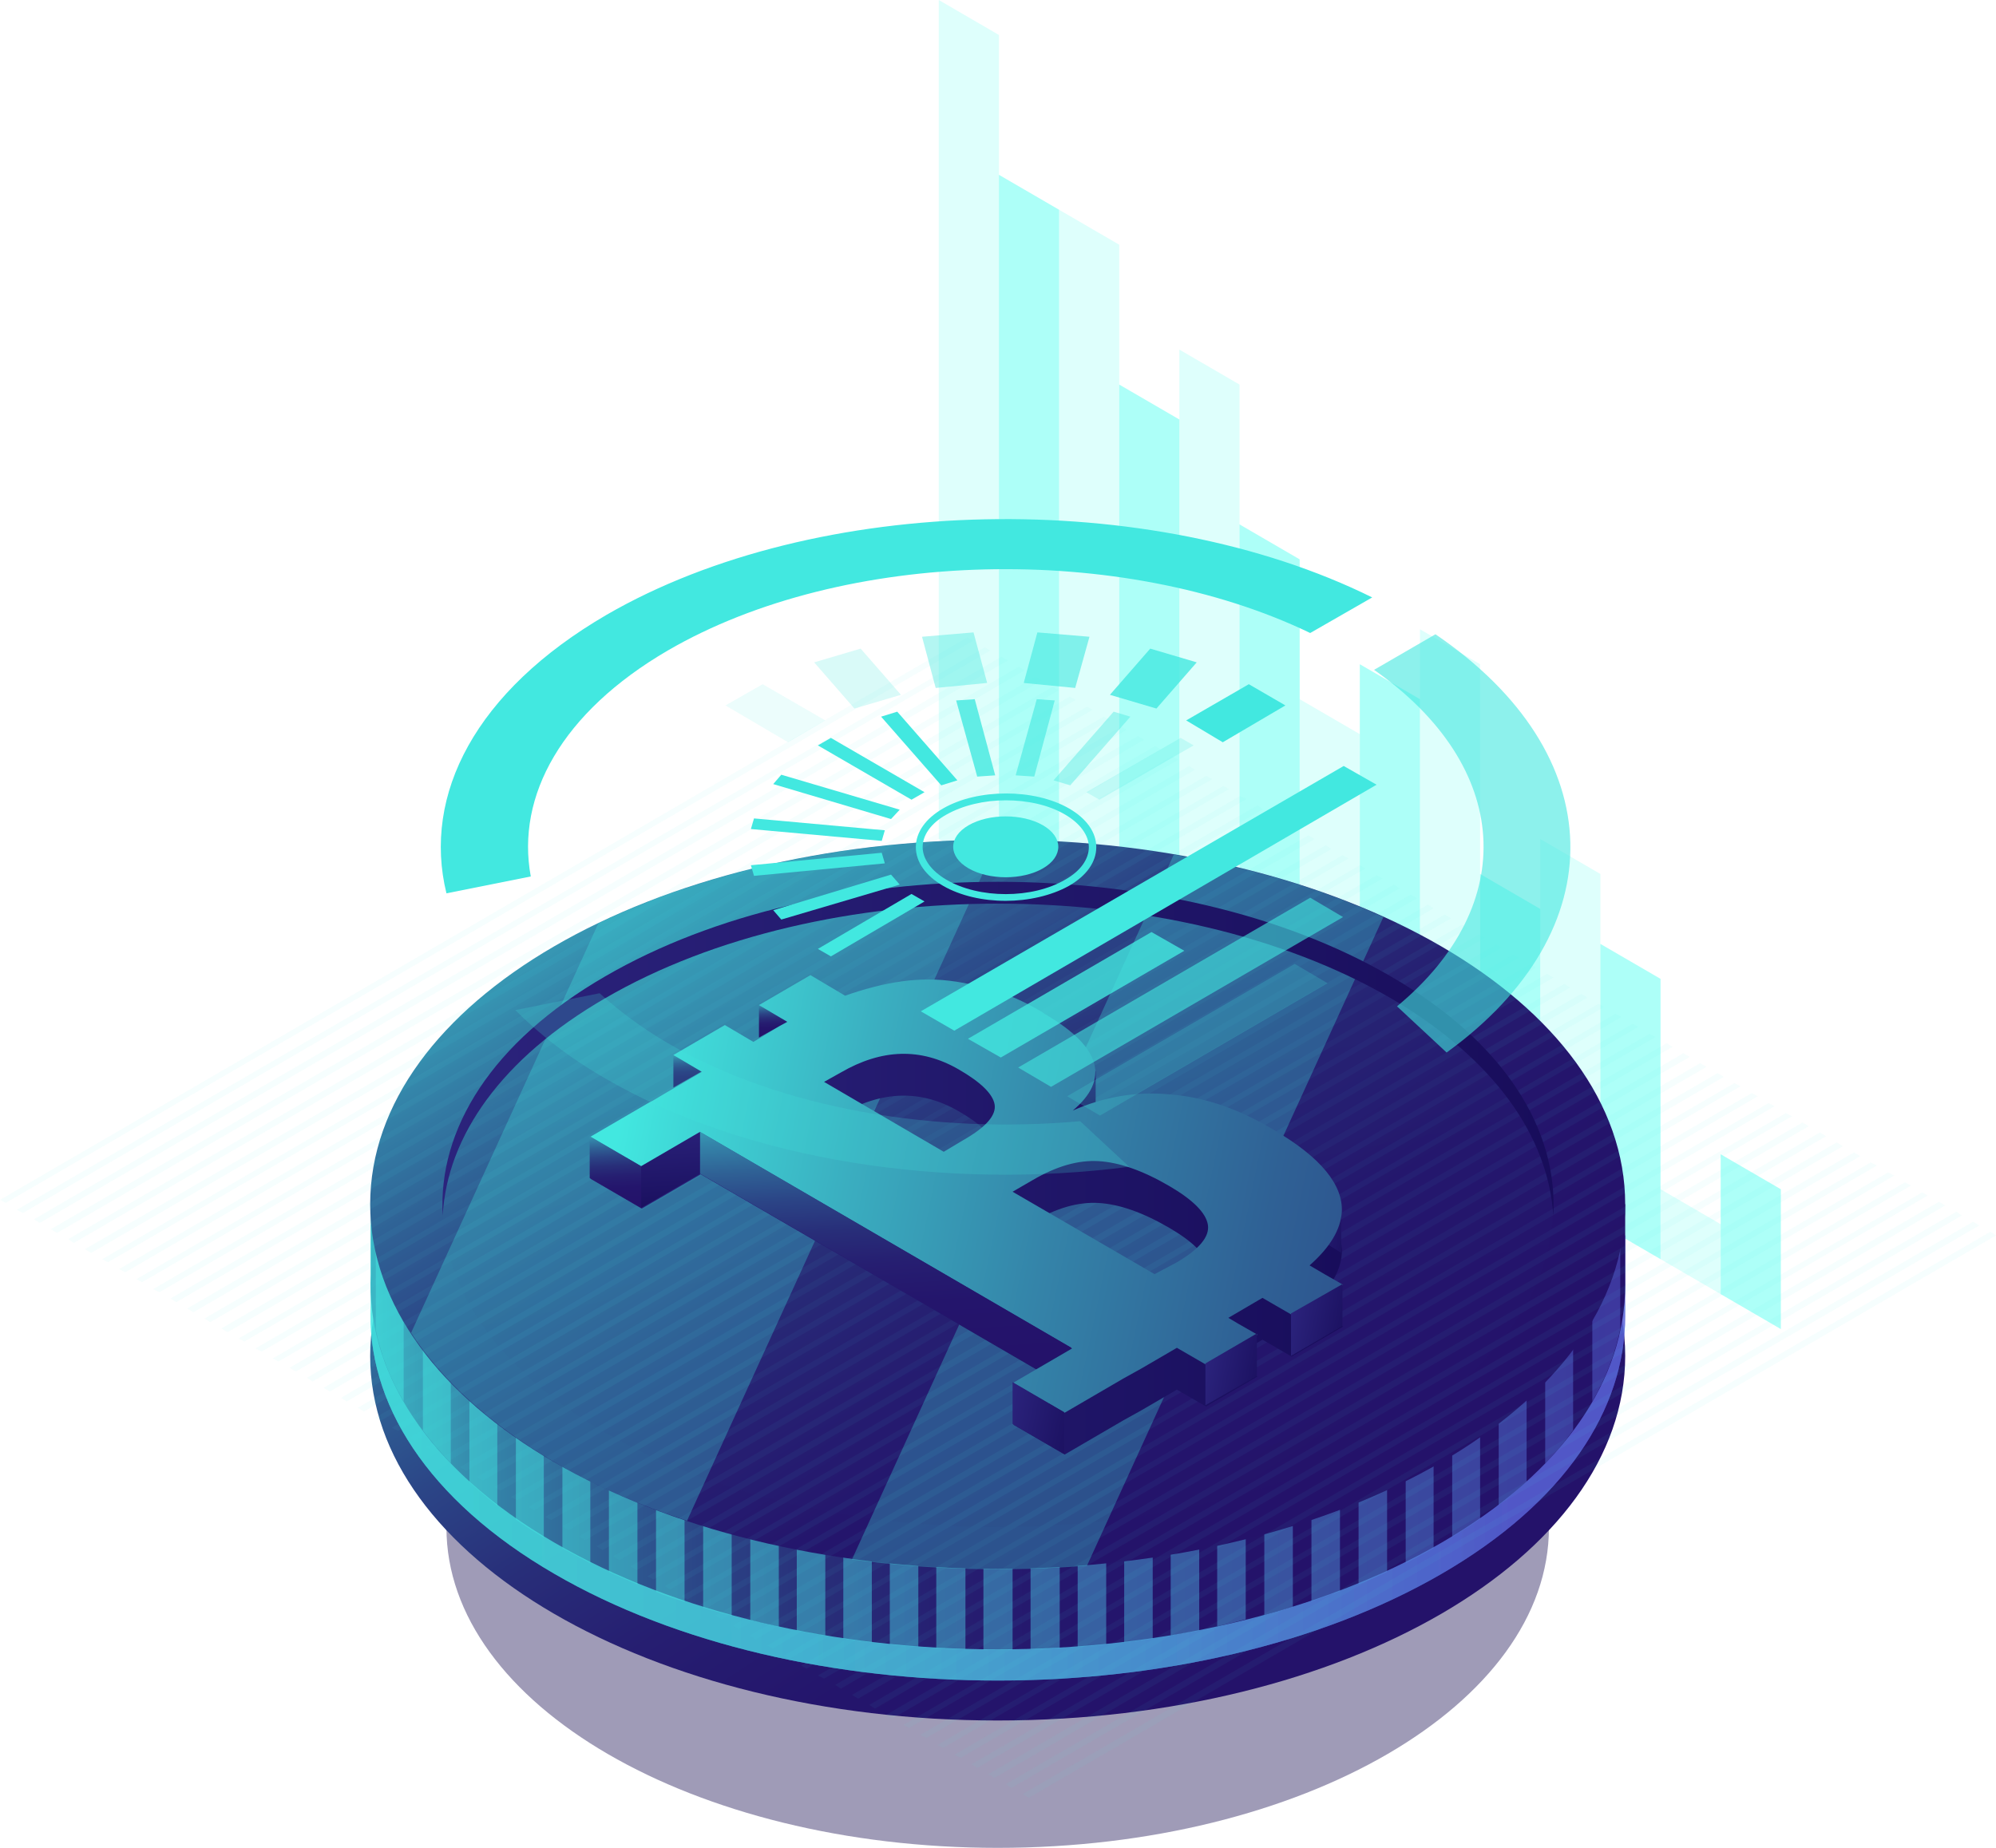<svg width="216" height="200" viewBox="0 0 216 200" fill="none" xmlns="http://www.w3.org/2000/svg">
<g id="svg">
<g id="Group">
<path id="Vector" opacity="0.5" d="M186.207 124.932L192.716 128.716V143.851L186.207 140.068V124.932Z" fill="#5CFFF3"/>
<path id="Vector_2" opacity="0.2" d="M179.698 128.716L186.207 132.5V140.068L179.698 136.284V128.716Z" fill="#5CFFF3"/>
<path id="Vector_3" opacity="0.5" d="M173.189 102.162L179.698 105.946V136.284L173.189 132.5V102.162Z" fill="#5CFFF3"/>
<path id="Vector_4" opacity="0.2" d="M166.68 90.811L173.189 94.595V132.5L166.68 128.716V90.811Z" fill="#5CFFF3"/>
<path id="Vector_5" opacity="0.5" d="M160.172 94.595L166.68 98.378V128.716L160.172 124.932V94.595Z" fill="#5CFFF3"/>
<path id="Vector_6" opacity="0.2" d="M153.663 68.108L160.171 71.892V124.932L153.663 121.149V68.108Z" fill="#5CFFF3"/>
<path id="Vector_7" opacity="0.5" d="M147.154 71.892L153.663 75.676V121.149L147.154 117.297V71.892Z" fill="#5CFFF3"/>
<path id="Vector_8" opacity="0.2" d="M140.645 75.676L147.154 79.46V117.297L140.645 113.514V75.676Z" fill="#5CFFF3"/>
<path id="Vector_9" opacity="0.5" d="M134.136 56.757L140.645 60.541V113.514L134.136 109.73V56.757Z" fill="#5CFFF3"/>
<path id="Vector_10" opacity="0.2" d="M127.627 37.838L134.136 41.622V109.73L127.627 105.946V37.838Z" fill="#5CFFF3"/>
<path id="Vector_11" opacity="0.5" d="M121.118 41.622L127.627 45.405V105.946L121.118 102.162V41.622Z" fill="#5CFFF3"/>
<path id="Vector_12" opacity="0.2" d="M114.609 22.703L121.118 26.486V102.162L114.609 98.378V22.703Z" fill="#5CFFF3"/>
<path id="Vector_13" opacity="0.5" d="M108.101 18.919L114.61 22.703V98.378L108.101 94.595V18.919Z" fill="#5CFFF3"/>
<path id="Vector_14" opacity="0.2" d="M101.592 0L108.101 3.784V94.595L101.592 90.811V0Z" fill="#5CFFF3"/>
</g>
<g id="Group_2">
<g id="Group_3">
<path id="Vector_15" opacity="0.4" d="M107.966 200C140.912 200 167.62 184.481 167.62 165.338C167.62 146.194 140.912 130.676 107.966 130.676C75.021 130.676 48.313 146.194 48.313 165.338C48.313 184.481 75.021 200 107.966 200Z" fill="#0F054C"/>
<path id="Vector_16" d="M107.966 186.216C145.47 186.216 175.873 168.55 175.873 146.757C175.873 124.964 145.47 107.297 107.966 107.297C70.463 107.297 40.06 124.964 40.06 146.757C40.06 168.55 70.463 186.216 107.966 186.216Z" fill="url(#paint0_linear_38_250)"/>
<path id="Vector_17" opacity="0.48" d="M175.873 133.716H174.196C171.445 126.689 165.405 120 156.011 114.527C129.506 99.122 86.561 99.122 59.989 114.527C51.131 119.662 45.227 125.946 42.274 132.568H40.127V141.284C39.59 151.757 46.233 162.365 59.989 170.338C86.494 185.743 129.439 185.743 156.011 170.338C169.297 162.635 175.873 152.568 175.873 142.432V133.716Z" fill="url(#paint1_linear_38_250)"/>
<path id="Vector_18" opacity="0.48" d="M175.873 133.716H174.196C171.445 126.689 165.405 120 156.011 114.527C129.506 99.122 86.561 99.122 59.989 114.527C51.131 119.662 45.227 125.946 42.274 132.568H40.127V141.284C39.59 151.757 46.233 162.365 59.989 170.338C86.494 185.743 129.439 185.743 156.011 170.338C169.297 162.635 175.873 152.568 175.873 142.432V133.716Z" fill="url(#paint2_linear_38_250)"/>
<path id="Vector_19" opacity="0.48" d="M175.873 133.716H174.196C171.445 126.689 165.405 120 156.011 114.527C129.506 99.122 86.561 99.122 59.989 114.527C51.131 119.662 45.227 125.946 42.274 132.568H40.127V141.284C39.59 151.757 46.233 162.365 59.989 170.338C86.494 185.743 129.439 185.743 156.011 170.338C169.297 162.635 175.873 152.568 175.873 142.432V133.716Z" fill="url(#paint3_linear_38_250)"/>
<path id="Vector_20" d="M175.873 130.338H174.196C171.445 123.311 165.405 116.622 156.011 111.149C129.506 95.743 86.561 95.743 59.989 111.149C51.131 116.284 45.227 122.568 42.274 129.189H40.127V137.905C39.59 148.378 46.233 158.986 59.989 166.959C86.494 182.365 129.439 182.365 156.011 166.959C169.297 159.257 175.873 149.189 175.873 139.054V130.338Z" fill="url(#paint4_linear_38_250)"/>
<path id="Vector_21" opacity="0.48" d="M174.196 130.338C174.129 130.068 173.994 129.865 173.927 129.595V123.851H170.371V123.446C169.499 122.23 168.492 121.013 167.351 119.865V123.851H165.338V117.905C164.399 117.027 163.392 116.216 162.319 115.338V123.851H160.306V113.851C159.366 113.176 158.293 112.5 157.286 111.892V123.851H155.273V110.676C154.267 110.135 153.26 109.595 152.254 109.054V123.851H150.24V108.108C149.234 107.635 148.227 107.23 147.154 106.757V123.851H145.141V110H142.054V123.851H140.041V113.851H136.954V123.919H134.941V117.703H131.855V123.919H129.909V121.486H126.755V123.919H89.312V121.486H86.226V123.919H84.28V117.703H81.126V123.919H79.113V113.851H76.026V123.919H74.013V110.068H70.926V123.919H68.913V106.824C67.907 107.23 66.833 107.703 65.827 108.176V123.919H63.814V109.122C62.807 109.662 61.733 110.203 60.794 110.743V123.919H58.781V111.892C57.707 112.568 56.701 113.176 55.761 113.851V123.851H53.748V115.338C52.675 116.149 51.668 117.027 50.729 117.905V123.919H48.716V119.932C47.575 121.081 46.569 122.297 45.696 123.514V123.986H42.14V129.257H40.664V143.919C41.2 146.554 42.207 149.189 43.683 151.689V142.5H45.763V154.797C46.636 156.014 47.642 157.162 48.783 158.378V142.568H50.796V160.405C51.735 161.284 52.742 162.095 53.816 162.973V142.635H55.828V164.459C56.768 165.135 57.842 165.811 58.848 166.419V142.568H60.861V167.568C61.868 168.108 62.874 168.649 63.881 169.189V142.568H65.894V170.135C66.9 170.608 67.907 171.013 68.98 171.486V142.568H70.993V172.297C72 172.703 73.007 173.041 74.08 173.378V142.568H76.093V173.986C77.1 174.324 78.106 174.595 79.18 174.865V142.5H81.193V175.338C82.2 175.608 83.273 175.811 84.28 176.081V142.5H86.226V176.486C87.232 176.689 88.306 176.892 89.312 177.027V142.5H91.258V177.365C92.265 177.5 93.338 177.635 94.345 177.77V142.5H96.291V177.973C97.297 178.108 98.371 178.176 99.377 178.243V142.5H101.323V178.378C102.397 178.446 103.404 178.514 104.477 178.514V142.5H106.423V178.581C107.497 178.581 108.503 178.581 109.577 178.581V142.5H111.523V178.514C112.596 178.514 113.603 178.446 114.677 178.378V142.5H116.623V178.243C117.696 178.176 118.703 178.108 119.709 177.973V142.5H121.655V177.77C122.729 177.635 123.735 177.5 124.742 177.365V142.5H126.688V177.027C127.694 176.824 128.768 176.689 129.774 176.486V142.5H131.72V176.014C132.727 175.811 133.801 175.541 134.807 175.27V142.432H136.82V174.797C137.827 174.527 138.9 174.189 139.907 173.919V142.5H141.92V173.311C142.926 172.973 144 172.568 145.007 172.23V142.568H147.02V171.486C148.026 171.081 149.1 170.608 150.106 170.135V142.568H152.119V169.189C153.126 168.649 154.199 168.108 155.139 167.568V142.568H157.152V166.351C158.226 165.676 159.232 165.068 160.172 164.392V142.568H162.185V162.905C163.258 162.095 164.265 161.216 165.204 160.338V142.568H167.217V158.378C168.358 157.23 169.364 156.014 170.237 154.797V142.568H172.317V151.689C173.793 149.122 174.8 146.486 175.336 143.851V130.473L174.196 130.338Z" fill="url(#paint5_linear_38_250)"/>
<path id="Vector_22" d="M107.966 169.797C145.47 169.797 175.873 152.131 175.873 130.338C175.873 108.545 145.47 90.878 107.966 90.878C70.463 90.878 40.06 108.545 40.06 130.338C40.06 152.131 70.463 169.797 107.966 169.797Z" fill="url(#paint6_linear_38_250)"/>
<path id="Vector_23" opacity="0.3" d="M108.034 90.878C92.667 90.878 77.301 93.919 64.753 99.932L44.488 144.257C47.776 149.324 52.943 154.122 59.989 158.243C64.35 160.811 69.182 162.905 74.349 164.595L108.034 90.878Z" fill="#42E8E0"/>
<path id="Vector_24" opacity="0.3" d="M127.023 92.5L92.198 168.784C100.518 169.932 109.174 170.135 117.629 169.459L149.704 99.257C142.792 96.081 135.075 93.851 127.023 92.5Z" fill="#42E8E0"/>
<g id="Group_4" opacity="0.05">
<path id="Vector_25" d="M107.966 165.27C141.171 165.27 168.089 149.63 168.089 130.338C168.089 111.045 141.171 95.405 107.966 95.405C74.761 95.405 47.843 111.045 47.843 130.338C47.843 149.63 74.761 165.27 107.966 165.27Z" fill="url(#paint7_linear_38_250)"/>
<g id="Group_5">
<path id="Vector_26" d="M0.604 130.203L0 129.865L104.678 68.987L105.349 69.324L0.604 130.203Z" fill="#42E8E0"/>
<path id="Vector_27" d="M2.483 131.284L1.812 130.946L106.557 70.068L107.161 70.405L2.483 131.284Z" fill="#42E8E0"/>
<path id="Vector_28" d="M4.294 132.365L3.691 131.959L108.369 71.081L109.04 71.487L4.294 132.365Z" fill="#42E8E0"/>
<path id="Vector_29" d="M6.173 133.446L5.502 133.041L110.248 72.162L110.852 72.568L6.173 133.446Z" fill="#42E8E0"/>
<path id="Vector_30" d="M7.985 134.527L7.381 134.122L112.06 73.243L112.731 73.649L7.985 134.527Z" fill="#42E8E0"/>
<path id="Vector_31" d="M9.864 135.608L9.193 135.203L113.938 74.324L114.542 74.73L9.864 135.608Z" fill="#42E8E0"/>
<path id="Vector_32" d="M11.676 136.622L11.072 136.284L115.75 75.405L116.421 75.743L11.676 136.622Z" fill="#42E8E0"/>
<path id="Vector_33" d="M13.555 137.703L12.883 137.365L117.629 76.487L118.233 76.824L13.555 137.703Z" fill="#42E8E0"/>
<path id="Vector_34" d="M15.366 138.784L14.762 138.446L119.441 77.568L120.112 77.905L15.366 138.784Z" fill="#42E8E0"/>
<path id="Vector_35" d="M17.245 139.865L16.574 139.527L121.32 78.649L121.924 78.987L17.245 139.865Z" fill="#42E8E0"/>
<path id="Vector_36" d="M19.057 140.946L18.453 140.541L123.131 79.662L123.802 80.067L19.057 140.946Z" fill="#42E8E0"/>
<path id="Vector_37" d="M20.936 142.027L20.265 141.622L125.01 80.743L125.614 81.149L20.936 142.027Z" fill="#42E8E0"/>
<path id="Vector_38" d="M22.747 143.108L22.144 142.703L126.822 81.824L127.493 82.23L22.747 143.108Z" fill="#42E8E0"/>
<path id="Vector_39" d="M24.626 144.189L23.955 143.784L128.701 82.905L129.305 83.311L24.626 144.189Z" fill="#42E8E0"/>
<path id="Vector_40" d="M26.438 145.203L25.834 144.865L130.513 83.987L131.184 84.324L26.438 145.203Z" fill="#42E8E0"/>
<path id="Vector_41" d="M28.317 146.284L27.646 145.946L132.391 85.068L132.995 85.405L28.317 146.284Z" fill="#42E8E0"/>
<path id="Vector_42" d="M30.129 147.365L29.525 147.027L134.203 86.149L134.874 86.487L30.129 147.365Z" fill="#42E8E0"/>
<path id="Vector_43" d="M32.007 148.446L31.336 148.041L136.082 87.162L136.686 87.568L32.007 148.446Z" fill="#42E8E0"/>
<path id="Vector_44" d="M33.819 149.527L33.215 149.122L137.894 88.243L138.565 88.649L33.819 149.527Z" fill="#42E8E0"/>
<path id="Vector_45" d="M35.698 150.608L35.027 150.203L139.773 89.324L140.376 89.73L35.698 150.608Z" fill="#42E8E0"/>
<path id="Vector_46" d="M37.51 151.689L36.906 151.284L141.584 90.405L142.255 90.811L37.51 151.689Z" fill="#42E8E0"/>
<path id="Vector_47" d="M39.389 152.77L38.718 152.365L143.463 91.487L144.067 91.892L39.389 152.77Z" fill="#42E8E0"/>
<path id="Vector_48" d="M41.2 153.784L40.596 153.446L145.275 92.568L145.946 92.905L41.2 153.784Z" fill="#42E8E0"/>
<path id="Vector_49" d="M43.079 154.865L42.408 154.527L147.154 93.649L147.758 93.987L43.079 154.865Z" fill="#42E8E0"/>
<path id="Vector_50" d="M44.891 155.946L44.287 155.608L148.965 94.73L149.636 95.067L44.891 155.946Z" fill="#42E8E0"/>
<path id="Vector_51" d="M46.77 157.027L46.099 156.622L150.844 95.743L151.448 96.149L46.77 157.027Z" fill="#42E8E0"/>
<path id="Vector_52" d="M48.581 158.108L47.91 157.703L152.656 96.824L153.327 97.23L48.581 158.108Z" fill="#42E8E0"/>
<path id="Vector_53" d="M50.46 159.189L49.789 158.784L154.535 97.905L155.139 98.311L50.46 159.189Z" fill="#42E8E0"/>
<path id="Vector_54" d="M52.272 160.27L51.601 159.865L156.347 98.987L157.018 99.392L52.272 160.27Z" fill="#42E8E0"/>
<path id="Vector_55" d="M54.151 161.351L53.48 160.946L158.226 100.068L158.829 100.473L54.151 161.351Z" fill="#42E8E0"/>
<path id="Vector_56" d="M55.963 162.365L55.292 162.027L160.037 101.149L160.708 101.486L55.963 162.365Z" fill="#42E8E0"/>
<path id="Vector_57" d="M57.842 163.446L57.17 163.108L161.916 102.23L162.52 102.568L57.842 163.446Z" fill="#42E8E0"/>
<path id="Vector_58" d="M59.653 164.527L58.982 164.189L163.728 103.311L164.399 103.649L59.653 164.527Z" fill="#42E8E0"/>
<path id="Vector_59" d="M61.532 165.608L60.861 165.203L165.607 104.324L166.211 104.73L61.532 165.608Z" fill="#42E8E0"/>
<path id="Vector_60" d="M63.344 166.689L62.673 166.284L167.418 105.405L168.089 105.811L63.344 166.689Z" fill="#42E8E0"/>
<path id="Vector_61" d="M65.223 167.77L64.552 167.365L169.297 106.486L169.901 106.892L65.223 167.77Z" fill="#42E8E0"/>
<path id="Vector_62" d="M67.034 168.851L66.364 168.446L171.109 107.568L171.78 107.973L67.034 168.851Z" fill="#42E8E0"/>
<path id="Vector_63" d="M68.913 169.932L68.242 169.527L172.988 108.649L173.592 108.986L68.913 169.932Z" fill="#42E8E0"/>
<path id="Vector_64" d="M70.725 170.946L70.054 170.608L174.8 109.73L175.471 110.068L70.725 170.946Z" fill="#42E8E0"/>
<path id="Vector_65" d="M72.537 172.027L71.933 171.689L176.678 110.811L177.282 111.149L72.537 172.027Z" fill="#42E8E0"/>
<path id="Vector_66" d="M74.416 173.108L73.745 172.77L178.49 111.892L179.161 112.23L74.416 173.108Z" fill="#42E8E0"/>
<path id="Vector_67" d="M76.227 174.189L75.624 173.784L180.369 112.905L180.973 113.311L76.227 174.189Z" fill="#42E8E0"/>
<path id="Vector_68" d="M78.106 175.27L77.435 174.865L182.181 113.986L182.852 114.392L78.106 175.27Z" fill="#42E8E0"/>
<path id="Vector_69" d="M79.918 176.351L79.314 175.946L183.993 115.068L184.664 115.473L79.918 176.351Z" fill="#42E8E0"/>
<path id="Vector_70" d="M81.797 177.432L81.126 177.027L185.871 116.149L186.542 116.554L81.797 177.432Z" fill="#42E8E0"/>
<path id="Vector_71" d="M83.609 178.446L83.005 178.108L187.683 117.23L188.354 117.568L83.609 178.446Z" fill="#42E8E0"/>
<path id="Vector_72" d="M85.487 179.527L84.816 179.189L189.562 118.311L190.233 118.649L85.487 179.527Z" fill="#42E8E0"/>
<path id="Vector_73" d="M87.299 180.608L86.695 180.27L191.374 119.392L192.045 119.73L87.299 180.608Z" fill="#42E8E0"/>
<path id="Vector_74" d="M89.178 181.689L88.507 181.351L193.253 120.473L193.924 120.811L89.178 181.689Z" fill="#42E8E0"/>
<path id="Vector_75" d="M90.99 182.77L90.386 182.365L195.064 121.486L195.735 121.892L90.99 182.77Z" fill="#42E8E0"/>
<path id="Vector_76" d="M92.868 183.851L92.198 183.446L196.943 122.568L197.614 122.973L92.868 183.851Z" fill="#42E8E0"/>
<path id="Vector_77" d="M94.68 184.932L94.076 184.527L198.755 123.649L199.426 124.054L94.68 184.932Z" fill="#42E8E0"/>
<path id="Vector_78" d="M96.559 186.014L95.888 185.608L200.634 124.73L201.305 125.135L96.559 186.014Z" fill="#42E8E0"/>
<path id="Vector_79" d="M98.371 187.027L97.767 186.689L202.445 125.811L203.116 126.149L98.371 187.027Z" fill="#42E8E0"/>
<path id="Vector_80" d="M100.25 188.108L99.579 187.77L204.324 126.892L204.995 127.23L100.25 188.108Z" fill="#42E8E0"/>
<path id="Vector_81" d="M102.062 189.189L101.458 188.851L206.136 127.973L206.807 128.311L102.062 189.189Z" fill="#42E8E0"/>
<path id="Vector_82" d="M103.94 190.27L103.269 189.932L208.015 129.054L208.619 129.392L103.94 190.27Z" fill="#42E8E0"/>
<path id="Vector_83" d="M105.752 191.351L105.148 190.946L209.827 130.068L210.498 130.473L105.752 191.351Z" fill="#42E8E0"/>
<path id="Vector_84" d="M107.631 192.432L106.96 192.027L211.706 131.149L212.309 131.554L107.631 192.432Z" fill="#42E8E0"/>
<path id="Vector_85" d="M109.443 193.514L108.839 193.108L213.517 132.23L214.188 132.635L109.443 193.514Z" fill="#42E8E0"/>
<path id="Vector_86" d="M111.322 194.595L110.651 194.189L215.396 133.311L216 133.716L111.322 194.595Z" fill="#42E8E0"/>
</g>
</g>
<path id="Vector_87" d="M65.491 108.041C88.977 94.392 127.023 94.392 150.509 108.041C161.715 114.595 167.553 123.041 168.089 131.554C168.626 122.23 162.788 112.77 150.509 105.676C127.023 92.027 88.977 92.027 65.491 105.676C53.212 112.77 47.374 122.23 47.91 131.554C48.38 122.973 54.285 114.527 65.491 108.041Z" fill="url(#paint8_linear_38_250)"/>
<g id="Group_6">
<path id="Vector_88" d="M126.554 122.973C122.93 122.635 119.441 123.243 116.086 124.73C120.112 121.351 119.172 117.905 113.267 114.392C113.133 114.324 112.999 114.257 112.865 114.122C110.852 112.905 108.839 112.027 106.759 111.486C104.544 110.878 102.464 110.541 100.518 110.541C98.572 110.541 96.626 110.811 94.546 111.351C93.472 111.622 92.399 111.959 91.46 112.297L87.702 110.068L82.132 113.311L85.219 115.135C84.682 115.405 84.078 115.743 83.541 116.081L81.528 117.297L78.442 115.473L72.872 118.716L75.959 120.541L72.134 122.77L70.658 123.649L70.255 123.851L63.881 127.568L69.45 130.811L75.825 127.095L116.019 150.473L109.644 154.189L115.213 157.432L121.588 153.716L123.534 152.635L127.359 150.405L130.513 152.23L136.082 148.986L134.069 147.838L132.928 147.162L136.619 145L139.773 146.824L145.342 143.581L143.329 142.432L141.719 141.486C143.933 139.527 145.074 137.635 145.208 135.676C145.342 132.77 142.926 129.797 137.961 126.892C137.827 126.824 137.76 126.757 137.625 126.689C133.868 124.459 130.177 123.311 126.554 122.973ZM89.178 121.622L90.99 120.608C95.418 118.041 99.646 117.905 103.739 120.27C106.088 121.622 107.43 122.905 107.631 124.054C107.832 125.203 106.759 126.486 104.276 127.905L102.129 129.189L89.178 121.622ZM124.943 142.432L109.577 133.514L111.791 132.23C114.341 130.743 116.69 130.068 118.904 130.203C121.118 130.338 123.668 131.216 126.554 132.905C129.103 134.392 130.513 135.811 130.714 137.095C130.915 138.378 129.774 139.73 127.359 141.149L124.943 142.432Z" fill="url(#paint9_linear_38_250)"/>
<path id="Vector_89" d="M72.872 114.122V117.703L75.959 115.946L72.872 114.122Z" fill="url(#paint10_linear_38_250)"/>
<path id="Vector_90" d="M82.132 108.716V112.297L85.286 110.541L82.132 108.716Z" fill="url(#paint11_linear_38_250)"/>
<path id="Vector_91" d="M118.569 115.946V120.203L115.75 118.446L118.569 115.946Z" fill="url(#paint12_linear_38_250)"/>
<path id="Vector_92" d="M145.141 130.338V135.608L140.98 132.973L145.141 130.338Z" fill="url(#paint13_linear_38_250)"/>
<path id="Vector_93" d="M126.554 118.446C122.93 118.108 119.441 118.716 116.086 120.203C120.112 116.824 119.172 113.378 113.267 109.865C113.133 109.797 112.999 109.73 112.865 109.595C110.852 108.378 108.839 107.5 106.759 106.959C104.544 106.351 102.464 106.013 100.518 106.013C98.572 106.013 96.626 106.284 94.546 106.824C93.472 107.095 92.399 107.432 91.46 107.77L87.702 105.541L82.132 108.784L85.219 110.608C84.682 110.878 84.078 111.216 83.541 111.554L81.528 112.77L78.442 110.946L72.872 114.189L75.959 116.013L72.134 118.243L70.658 119.122L70.255 119.324L63.881 123.041L69.45 126.284L75.825 122.568L116.019 145.946L109.644 149.662L115.213 152.905L121.588 149.189L123.534 148.108L127.359 145.878L130.513 147.703L136.082 144.459L134.069 143.311L132.928 142.635L136.619 140.473L139.773 142.297L145.342 139.054L143.329 137.905L141.719 136.959C143.933 135 145.074 133.108 145.208 131.149C145.342 128.243 142.926 125.27 137.961 122.365C137.827 122.297 137.76 122.23 137.625 122.162C133.868 119.932 130.177 118.716 126.554 118.446ZM89.178 117.095L90.99 116.081C95.418 113.514 99.646 113.378 103.739 115.743C106.088 117.095 107.43 118.378 107.631 119.527C107.832 120.676 106.759 121.959 104.276 123.378L102.129 124.662L89.178 117.095ZM124.943 137.905L109.577 128.986L111.791 127.703C114.341 126.216 116.69 125.541 118.904 125.676C121.118 125.811 123.668 126.689 126.554 128.378C129.103 129.865 130.513 131.284 130.714 132.568C130.915 133.851 129.774 135.203 127.359 136.622L124.943 137.905Z" fill="url(#paint14_linear_38_250)"/>
<path id="Vector_94" d="M145.275 138.986V143.513L139.705 146.757V142.162L145.275 138.986Z" fill="url(#paint15_linear_38_250)"/>
<path id="Vector_95" d="M136.015 144.324V148.919L130.445 152.095V147.568L136.015 144.324Z" fill="url(#paint16_linear_38_250)"/>
<path id="Vector_96" d="M115.146 152.838V157.365L109.577 154.122V149.595L115.146 152.838Z" fill="url(#paint17_linear_38_250)"/>
<path id="Vector_97" d="M63.814 122.973V127.5L69.383 130.743V126.216L63.814 122.973Z" fill="url(#paint18_linear_38_250)"/>
</g>
<path id="Vector_98" d="M75.758 127.027V122.5L69.383 126.216V130.743L75.758 127.027Z" fill="url(#paint19_linear_38_250)"/>
<path id="Vector_99" d="M75.758 122.5V127.027L112.06 148.108L115.952 145.878L75.758 122.5Z" fill="url(#paint20_linear_38_250)"/>
</g>
</g>
<g id="Group_7">
<path id="Vector_100" d="M108.839 97.5C106.356 97.5 103.94 96.959 102.062 95.878C100.183 94.797 99.109 93.311 99.109 91.689C99.109 90.067 100.183 88.581 102.062 87.5C105.819 85.338 111.926 85.338 115.683 87.5C117.562 88.581 118.636 90.067 118.636 91.689C118.636 93.311 117.562 94.797 115.683 95.878C113.737 96.959 111.255 97.5 108.839 97.5ZM108.839 86.622C106.49 86.622 104.209 87.162 102.397 88.176C100.72 89.122 99.847 90.405 99.847 91.689C99.847 92.973 100.787 94.257 102.397 95.203C105.953 97.297 111.724 97.297 115.281 95.203C116.958 94.257 117.83 92.973 117.83 91.689C117.83 90.405 116.891 89.122 115.281 88.176C113.469 87.095 111.12 86.622 108.839 86.622Z" fill="#42E8E0"/>
<path id="Vector_101" d="M112.865 93.987C110.651 95.27 107.027 95.27 104.813 93.987C102.598 92.703 102.598 90.608 104.813 89.324C107.027 88.04 110.651 88.04 112.865 89.324C115.079 90.608 115.079 92.703 112.865 93.987Z" fill="#42E8E0"/>
<path id="Vector_102" d="M132.324 80.338L128.365 77.973L135.143 74.054L139.102 76.351L132.324 80.338Z" fill="#42E8E0"/>
<path id="Vector_103" opacity="0.8" d="M125.144 76.689L120.112 75.203L124.473 70.203L129.506 71.689L125.144 76.689Z" fill="#42E8E0"/>
<path id="Vector_104" opacity="0.6" d="M116.354 74.459L110.785 73.919L112.261 68.446L117.898 68.919L116.354 74.459Z" fill="#42E8E0"/>
<path id="Vector_105" opacity="0.4" d="M106.826 73.919L101.256 74.459L99.78 68.919L105.35 68.446L106.826 73.919Z" fill="#42E8E0"/>
<path id="Vector_106" opacity="0.2" d="M97.499 75.203L92.466 76.689L88.104 71.689L93.137 70.203L97.499 75.203Z" fill="#42E8E0"/>
<path id="Vector_107" opacity="0.1" d="M89.312 77.973L85.286 80.338L78.509 76.351L82.535 74.054L89.312 77.973Z" fill="#42E8E0"/>
<path id="Vector_108" opacity="0.2" d="M118.971 86.554L117.562 85.743L127.761 79.865L129.171 80.676L118.971 86.554Z" fill="#42E8E0"/>
<path id="Vector_109" opacity="0.4" d="M115.817 85L114.006 84.459L120.514 77.027L122.326 77.568L115.817 85Z" fill="#42E8E0"/>
<path id="Vector_110" opacity="0.6" d="M111.926 84.054L109.912 83.919L112.194 75.676L114.14 75.811L111.926 84.054Z" fill="#42E8E0"/>
<path id="Vector_111" opacity="0.8" d="M107.698 83.919L105.752 84.054L103.471 75.811L105.484 75.676L107.698 83.919Z" fill="#42E8E0"/>
<path id="Vector_112" d="M103.605 84.459L101.86 85L95.351 77.568L97.096 77.027L103.605 84.459Z" fill="#42E8E0"/>
<path id="Vector_113" d="M100.049 85.743L98.639 86.554L88.507 80.676L89.916 79.865L100.049 85.743Z" fill="#42E8E0"/>
<path id="Vector_114" d="M97.364 87.635L96.425 88.649L83.676 84.865L84.548 83.851L97.364 87.635Z" fill="#42E8E0"/>
<path id="Vector_115" d="M95.754 89.865L95.418 91.013L81.26 89.73L81.596 88.581L95.754 89.865Z" fill="#42E8E0"/>
<path id="Vector_116" d="M95.418 92.297L95.754 93.446L81.596 94.797L81.26 93.649L95.418 92.297Z" fill="#42E8E0"/>
<path id="Vector_117" d="M96.425 94.662L97.364 95.743L84.548 99.527L83.676 98.513L96.425 94.662Z" fill="#42E8E0"/>
<path id="Vector_118" d="M98.639 96.757L100.049 97.568L89.916 103.514L88.507 102.703L98.639 96.757Z" fill="#42E8E0"/>
<g id="Group_8">
<path id="Vector_119" opacity="0.6" d="M148.697 72.5C163.594 82.973 164.466 97.905 151.18 108.919L156.548 113.919C174.8 100.676 174.397 81.622 155.34 68.649L148.697 72.5Z" fill="#42E8E0"/>
<path id="Vector_120" opacity="0.2" d="M116.891 121.351C101.122 122.77 84.414 120 72.269 112.905C69.383 111.216 66.967 109.392 64.887 107.5L55.761 109.324C58.378 111.959 61.666 114.527 65.558 116.757C80.925 125.676 102.464 128.851 122.192 126.284L116.891 121.351Z" fill="#42E8E0"/>
<path id="Vector_121" d="M48.313 96.689L57.439 94.865C55.829 86.149 60.794 77.095 72.268 70.405C91.325 59.324 121.454 58.716 141.786 68.513L148.496 64.662C124.473 52.77 88.373 53.378 65.625 66.554C51.467 74.797 45.696 86.013 48.313 96.689Z" fill="#42E8E0"/>
</g>
<g id="Group_9">
<path id="Vector_122" d="M103.269 111.554L99.646 109.459L145.409 82.905L148.966 84.932L103.269 111.554Z" fill="#42E8E0"/>
<path id="Vector_123" opacity="0.8" d="M108.302 114.459L104.746 112.432L124.608 100.878L128.164 102.905L108.302 114.459Z" fill="#42E8E0"/>
<path id="Vector_124" opacity="0.6" d="M113.737 117.635L110.181 115.541L141.786 97.162L145.342 99.257L113.737 117.635Z" fill="#42E8E0"/>
<path id="Vector_125" opacity="0.2" d="M119.038 120.743L115.482 118.649L140.108 104.324L143.664 106.419L119.038 120.743Z" fill="#42E8E0"/>
</g>
</g>
</g>
<defs>
<linearGradient id="paint0_linear_38_250" x1="37.981" y1="111.245" x2="111.241" y2="224.963" gradientUnits="userSpaceOnUse">
<stop stop-color="#42E8E0"/>
<stop offset="0.016" stop-color="#40DDDA"/>
<stop offset="0.092" stop-color="#3AAEC0"/>
<stop offset="0.173" stop-color="#3484A9"/>
<stop offset="0.257" stop-color="#2F6195"/>
<stop offset="0.346" stop-color="#2B4486"/>
<stop offset="0.44" stop-color="#282E79"/>
<stop offset="0.542" stop-color="#261E71"/>
<stop offset="0.659" stop-color="#24156C"/>
<stop offset="0.823" stop-color="#24126A"/>
</linearGradient>
<linearGradient id="paint1_linear_38_250" x1="29.869" y1="142.453" x2="164.269" y2="142.453" gradientUnits="userSpaceOnUse">
<stop stop-color="#42E8E0"/>
<stop offset="0.151" stop-color="#43E3E0"/>
<stop offset="0.329" stop-color="#45D5DF"/>
<stop offset="0.52" stop-color="#49BDDD"/>
<stop offset="0.721" stop-color="#4E9CDB"/>
<stop offset="0.927" stop-color="#5472D8"/>
<stop offset="1" stop-color="#5761D7"/>
</linearGradient>
<linearGradient id="paint2_linear_38_250" x1="29.869" y1="142.453" x2="164.269" y2="142.453" gradientUnits="userSpaceOnUse">
<stop stop-color="#42E8E0"/>
<stop offset="0.151" stop-color="#43E3E0"/>
<stop offset="0.329" stop-color="#45D5DF"/>
<stop offset="0.52" stop-color="#49BDDD"/>
<stop offset="0.721" stop-color="#4E9CDB"/>
<stop offset="0.927" stop-color="#5472D8"/>
<stop offset="1" stop-color="#5761D7"/>
</linearGradient>
<linearGradient id="paint3_linear_38_250" x1="29.869" y1="142.453" x2="164.269" y2="142.453" gradientUnits="userSpaceOnUse">
<stop stop-color="#42E8E0"/>
<stop offset="0.151" stop-color="#43E3E0"/>
<stop offset="0.329" stop-color="#45D5DF"/>
<stop offset="0.52" stop-color="#49BDDD"/>
<stop offset="0.721" stop-color="#4E9CDB"/>
<stop offset="0.927" stop-color="#5472D8"/>
<stop offset="1" stop-color="#5761D7"/>
</linearGradient>
<linearGradient id="paint4_linear_38_250" x1="29.869" y1="139.071" x2="164.269" y2="139.071" gradientUnits="userSpaceOnUse">
<stop stop-color="#42E8E0"/>
<stop offset="0.016" stop-color="#40DDDA"/>
<stop offset="0.092" stop-color="#3AAEC0"/>
<stop offset="0.173" stop-color="#3484A9"/>
<stop offset="0.257" stop-color="#2F6195"/>
<stop offset="0.346" stop-color="#2B4486"/>
<stop offset="0.44" stop-color="#282E79"/>
<stop offset="0.542" stop-color="#261E71"/>
<stop offset="0.659" stop-color="#24156C"/>
<stop offset="0.823" stop-color="#24126A"/>
</linearGradient>
<linearGradient id="paint5_linear_38_250" x1="40.611" y1="142.651" x2="175.396" y2="142.651" gradientUnits="userSpaceOnUse">
<stop stop-color="#42E8E0"/>
<stop offset="0.151" stop-color="#43E3E0"/>
<stop offset="0.329" stop-color="#45D5DF"/>
<stop offset="0.52" stop-color="#49BDDD"/>
<stop offset="0.721" stop-color="#4E9CDB"/>
<stop offset="0.927" stop-color="#5472D8"/>
<stop offset="1" stop-color="#5761D7"/>
</linearGradient>
<linearGradient id="paint6_linear_38_250" x1="37.981" y1="94.871" x2="111.241" y2="208.589" gradientUnits="userSpaceOnUse">
<stop stop-color="#42E8E0"/>
<stop offset="0.016" stop-color="#40DDDA"/>
<stop offset="0.092" stop-color="#3AAEC0"/>
<stop offset="0.173" stop-color="#3484A9"/>
<stop offset="0.257" stop-color="#2F6195"/>
<stop offset="0.346" stop-color="#2B4486"/>
<stop offset="0.44" stop-color="#282E79"/>
<stop offset="0.542" stop-color="#261E71"/>
<stop offset="0.659" stop-color="#24156C"/>
<stop offset="0.823" stop-color="#24126A"/>
</linearGradient>
<linearGradient id="paint7_linear_38_250" x1="97.394" y1="77.046" x2="131.426" y2="245.952" gradientUnits="userSpaceOnUse">
<stop stop-color="#42E8E0"/>
<stop offset="0.016" stop-color="#40DDDA"/>
<stop offset="0.092" stop-color="#3AAEC0"/>
<stop offset="0.173" stop-color="#3484A9"/>
<stop offset="0.257" stop-color="#2F6195"/>
<stop offset="0.346" stop-color="#2B4486"/>
<stop offset="0.44" stop-color="#282E79"/>
<stop offset="0.542" stop-color="#261E71"/>
<stop offset="0.659" stop-color="#24156C"/>
<stop offset="0.823" stop-color="#24126A"/>
</linearGradient>
<linearGradient id="paint8_linear_38_250" x1="47.884" y1="113.481" x2="168.094" y2="113.481" gradientUnits="userSpaceOnUse">
<stop stop-color="#2B237C"/>
<stop offset="1" stop-color="#180D5B"/>
</linearGradient>
<linearGradient id="paint9_linear_38_250" x1="63.818" y1="133.705" x2="145.252" y2="133.705" gradientUnits="userSpaceOnUse">
<stop stop-color="#2B237C"/>
<stop offset="1" stop-color="#180D5B"/>
</linearGradient>
<linearGradient id="paint10_linear_38_250" x1="74.222" y1="113.383" x2="74.514" y2="118.269" gradientUnits="userSpaceOnUse">
<stop stop-color="#42E8E0"/>
<stop offset="0.016" stop-color="#40DDDA"/>
<stop offset="0.092" stop-color="#3AAEC0"/>
<stop offset="0.173" stop-color="#3484A9"/>
<stop offset="0.257" stop-color="#2F6195"/>
<stop offset="0.346" stop-color="#2B4486"/>
<stop offset="0.44" stop-color="#282E79"/>
<stop offset="0.542" stop-color="#261E71"/>
<stop offset="0.659" stop-color="#24156C"/>
<stop offset="0.823" stop-color="#24126A"/>
</linearGradient>
<linearGradient id="paint11_linear_38_250" x1="83.499" y1="107.998" x2="83.79" y2="112.884" gradientUnits="userSpaceOnUse">
<stop stop-color="#42E8E0"/>
<stop offset="0.016" stop-color="#40DDDA"/>
<stop offset="0.092" stop-color="#3AAEC0"/>
<stop offset="0.173" stop-color="#3484A9"/>
<stop offset="0.257" stop-color="#2F6195"/>
<stop offset="0.346" stop-color="#2B4486"/>
<stop offset="0.44" stop-color="#282E79"/>
<stop offset="0.542" stop-color="#261E71"/>
<stop offset="0.659" stop-color="#24156C"/>
<stop offset="0.823" stop-color="#24126A"/>
</linearGradient>
<linearGradient id="paint12_linear_38_250" x1="117.057" y1="115.227" x2="117.404" y2="121.044" gradientUnits="userSpaceOnUse">
<stop stop-color="#2B237C"/>
<stop offset="1" stop-color="#180D5B"/>
</linearGradient>
<linearGradient id="paint13_linear_38_250" x1="141.22" y1="132.142" x2="146.944" y2="133.333" gradientUnits="userSpaceOnUse">
<stop stop-color="#2B237C"/>
<stop offset="1" stop-color="#180D5B"/>
</linearGradient>
<linearGradient id="paint14_linear_38_250" x1="67.28" y1="120.62" x2="336.783" y2="176.708" gradientUnits="userSpaceOnUse">
<stop stop-color="#42E8E0"/>
<stop offset="0.016" stop-color="#40DDDA"/>
<stop offset="0.092" stop-color="#3AAEC0"/>
<stop offset="0.173" stop-color="#3484A9"/>
<stop offset="0.257" stop-color="#2F6195"/>
<stop offset="0.346" stop-color="#2B4486"/>
<stop offset="0.44" stop-color="#282E79"/>
<stop offset="0.542" stop-color="#261E71"/>
<stop offset="0.659" stop-color="#24156C"/>
<stop offset="0.823" stop-color="#24126A"/>
</linearGradient>
<linearGradient id="paint15_linear_38_250" x1="139.754" y1="142.273" x2="146.831" y2="143.746" gradientUnits="userSpaceOnUse">
<stop stop-color="#2B237C"/>
<stop offset="1" stop-color="#180D5B"/>
</linearGradient>
<linearGradient id="paint16_linear_38_250" x1="130.492" y1="147.658" x2="137.569" y2="149.131" gradientUnits="userSpaceOnUse">
<stop stop-color="#2B237C"/>
<stop offset="1" stop-color="#180D5B"/>
</linearGradient>
<linearGradient id="paint17_linear_38_250" x1="109.005" y1="152.763" x2="117.715" y2="154.576" gradientUnits="userSpaceOnUse">
<stop stop-color="#2B237C"/>
<stop offset="1" stop-color="#180D5B"/>
</linearGradient>
<linearGradient id="paint18_linear_38_250" x1="66.277" y1="121.341" x2="66.936" y2="132.39" gradientUnits="userSpaceOnUse">
<stop stop-color="#42E8E0"/>
<stop offset="0.016" stop-color="#40DDDA"/>
<stop offset="0.092" stop-color="#3AAEC0"/>
<stop offset="0.173" stop-color="#3484A9"/>
<stop offset="0.257" stop-color="#2F6195"/>
<stop offset="0.346" stop-color="#2B4486"/>
<stop offset="0.44" stop-color="#282E79"/>
<stop offset="0.542" stop-color="#261E71"/>
<stop offset="0.659" stop-color="#24156C"/>
<stop offset="0.823" stop-color="#24126A"/>
</linearGradient>
<linearGradient id="paint19_linear_38_250" x1="72.268" y1="121.261" x2="72.907" y2="131.992" gradientUnits="userSpaceOnUse">
<stop stop-color="#2B237C"/>
<stop offset="1" stop-color="#180D5B"/>
</linearGradient>
<linearGradient id="paint20_linear_38_250" x1="94.68" y1="116.26" x2="96.934" y2="154.085" gradientUnits="userSpaceOnUse">
<stop stop-color="#42E8E0"/>
<stop offset="0.016" stop-color="#40DDDA"/>
<stop offset="0.092" stop-color="#3AAEC0"/>
<stop offset="0.173" stop-color="#3484A9"/>
<stop offset="0.257" stop-color="#2F6195"/>
<stop offset="0.346" stop-color="#2B4486"/>
<stop offset="0.44" stop-color="#282E79"/>
<stop offset="0.542" stop-color="#261E71"/>
<stop offset="0.659" stop-color="#24156C"/>
<stop offset="0.823" stop-color="#24126A"/>
</linearGradient>
</defs>
</svg>
